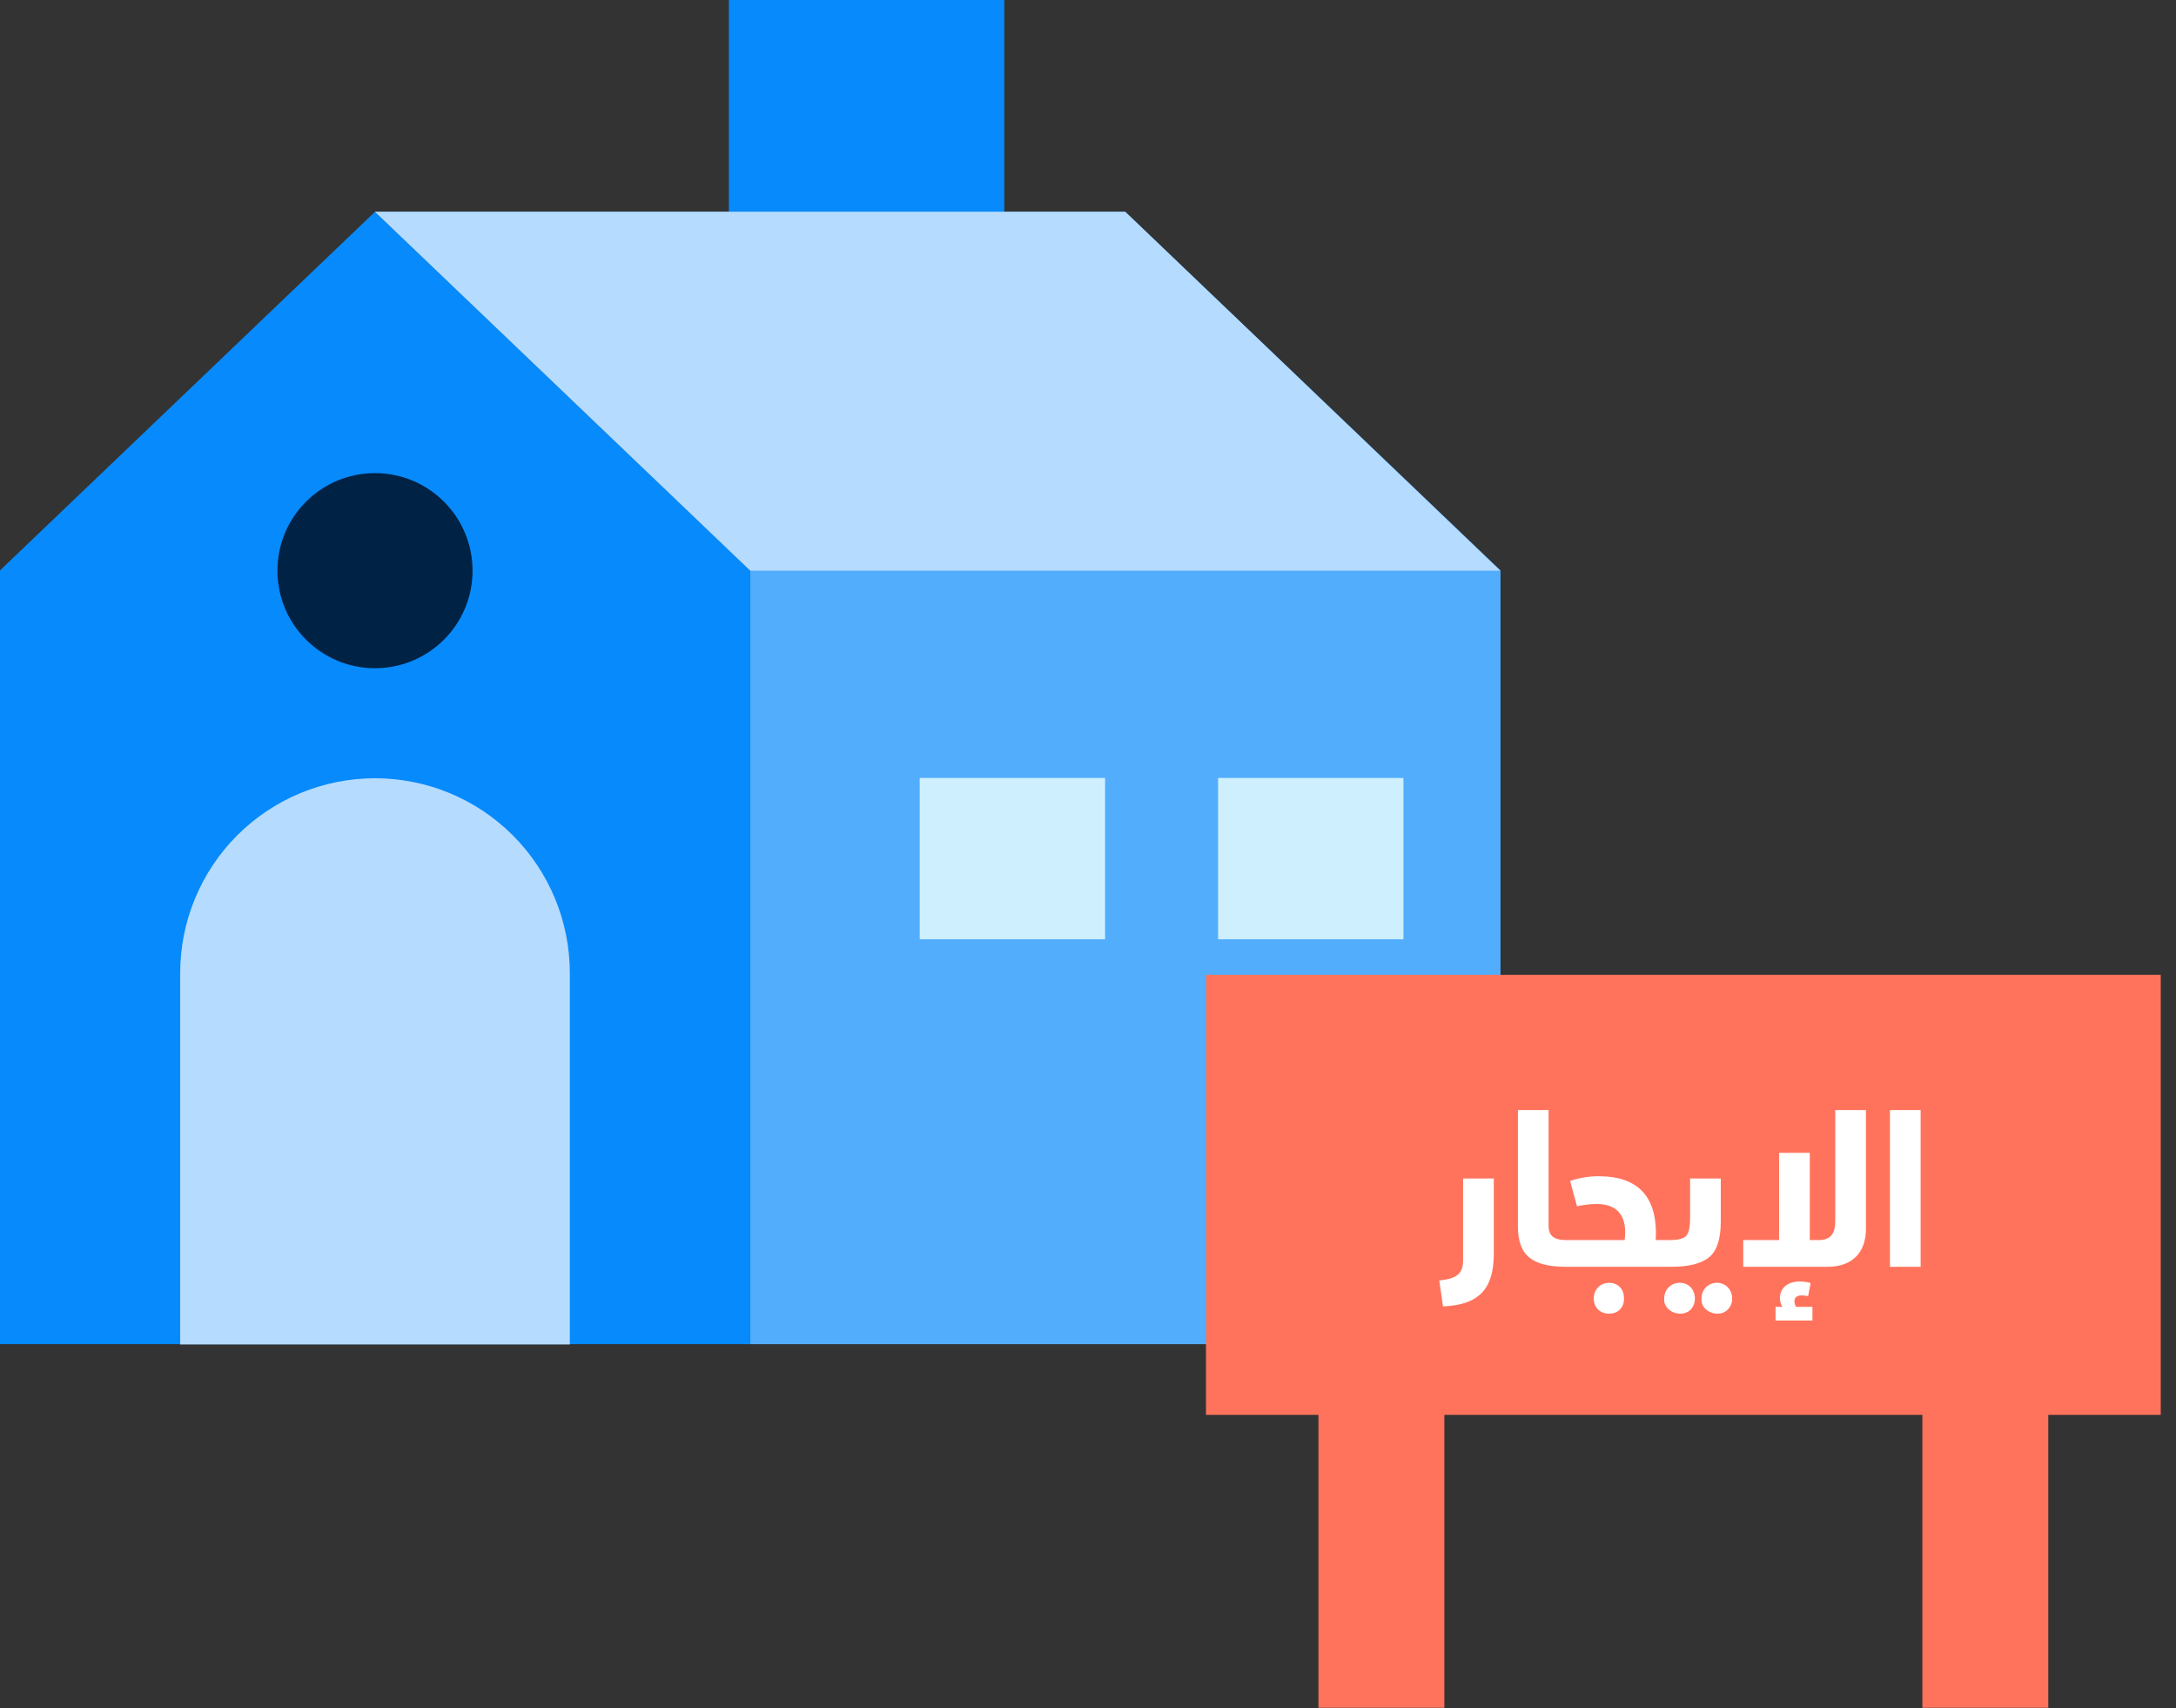 <svg width="79" height="62" viewBox="0 0 79 62" fill="none" xmlns="http://www.w3.org/2000/svg">
<rect x="0" y="0" width="79" height="62" fill="#333333" stroke="none"/>
<path d="M31.99 0H36.461V16.622H31.99L26.461 10.868V0H31.99Z" fill="#078AFB"/>
<path d="M27.237 20.705L13.614 7.688L-5.34058e-05 20.705V48.792H27.237V20.705Z" fill="#078AFB"/>
<path d="M54.476 20.705L40.852 7.688H13.615L27.238 20.705V48.792H54.476V20.705Z" fill="#52ADFD"/>
<path d="M54.466 20.715H27.238L13.615 7.688H40.852L54.466 20.715Z" fill="#B5DBFE"/>
<path d="M6.532 48.802H20.688V35.323C20.688 33.447 19.943 31.648 18.617 30.321C17.29 28.995 15.491 28.25 13.615 28.25C12.686 28.25 11.766 28.433 10.908 28.788C10.05 29.143 9.27 29.665 8.613 30.321C7.956 30.978 7.435 31.758 7.08 32.616C6.724 33.474 6.541 34.394 6.541 35.323L6.541 48.802H6.532Z" fill="#B5DBFE"/>
<path d="M50.952 34.094H44.222V28.24H50.952V34.094Z" fill="#CEF0FE"/>
<path d="M40.12 34.094H33.39V28.24H40.12V34.094Z" fill="#CEF0FE"/>
<path d="M13.614 24.256C11.659 24.256 10.073 22.671 10.073 20.715C10.073 18.759 11.659 17.174 13.614 17.174C15.57 17.174 17.156 18.759 17.156 20.715C17.156 22.671 15.57 24.256 13.614 24.256Z" fill="#002245"/>
<path d="M47.867 50.5H52.438V61.991H47.867V50.5Z" fill="#FF735C"/>
<path d="M69.792 50.5H74.363V61.991H69.792V50.5Z" fill="#FF735C"/>
<path d="M43.783 35.386H78.446V51.358H43.783V35.386Z" fill="#FF735C"/>
<path d="M52.389 47.422C53.675 47.369 54.232 46.805 54.232 45.518V42.779H53.118V45.744C53.118 46.233 52.893 46.413 52.253 46.481L52.389 47.422ZM56.869 45.984C56.967 45.984 57.02 45.834 57.02 45.533C57.02 45.187 56.967 45.014 56.869 45.014C56.41 45.014 56.222 44.856 56.222 44.494V40.295H55.108V44.51C55.108 45.533 55.575 45.984 56.869 45.984ZM60.112 45.014C60.195 43.471 59.503 42.696 58.035 42.696C57.667 42.696 57.321 42.756 57.004 42.869L57.253 43.787C57.501 43.734 57.742 43.704 57.968 43.704C58.818 43.704 59.081 44.254 58.983 45.014H56.869V45.984H60.413C60.511 45.984 60.564 45.834 60.564 45.533C60.564 45.187 60.511 45.014 60.413 45.014H60.112ZM58.02 46.729C57.915 46.835 57.862 46.97 57.862 47.136C57.862 47.459 58.088 47.685 58.419 47.685C58.75 47.685 58.961 47.459 58.961 47.136C58.961 46.97 58.916 46.835 58.818 46.729C58.622 46.511 58.224 46.511 58.02 46.729ZM60.659 45.984C61.322 45.984 61.788 45.864 62.067 45.623C62.337 45.39 62.473 44.961 62.473 44.351V42.779H61.359V44.216C61.359 44.54 61.314 44.75 61.224 44.856C61.126 44.961 60.93 45.014 60.629 45.014H60.411V45.984H60.659ZM61.382 47.535C61.48 47.429 61.532 47.294 61.532 47.136C61.532 46.805 61.307 46.564 60.983 46.564C60.659 46.564 60.419 46.812 60.419 47.136C60.373 47.617 61.066 47.866 61.382 47.535ZM62.736 47.527C62.834 47.422 62.887 47.294 62.887 47.136C62.887 46.812 62.646 46.564 62.337 46.564C62.014 46.564 61.773 46.812 61.773 47.136C61.728 47.617 62.42 47.873 62.736 47.527ZM66.629 44.329C66.629 44.788 66.456 45.014 66.027 45.014H65.704V41.846H64.59V45.014H63.288V45.984H66.343C67.269 45.984 67.743 45.443 67.743 44.607V40.295H66.629V44.329ZM65.147 47.241C65.147 47.098 65.237 47.023 65.41 47.023C65.485 47.023 65.561 47.03 65.643 47.053L65.734 46.571C65.606 46.534 65.478 46.519 65.335 46.519C64.891 46.519 64.62 46.76 64.62 47.121C64.62 47.233 64.65 47.339 64.71 47.437H64.462V47.933H65.801V47.437H65.207C65.169 47.369 65.147 47.309 65.147 47.241ZM69.729 45.984V40.295H68.615V45.984H69.729Z" fill="white"/>
</svg>
